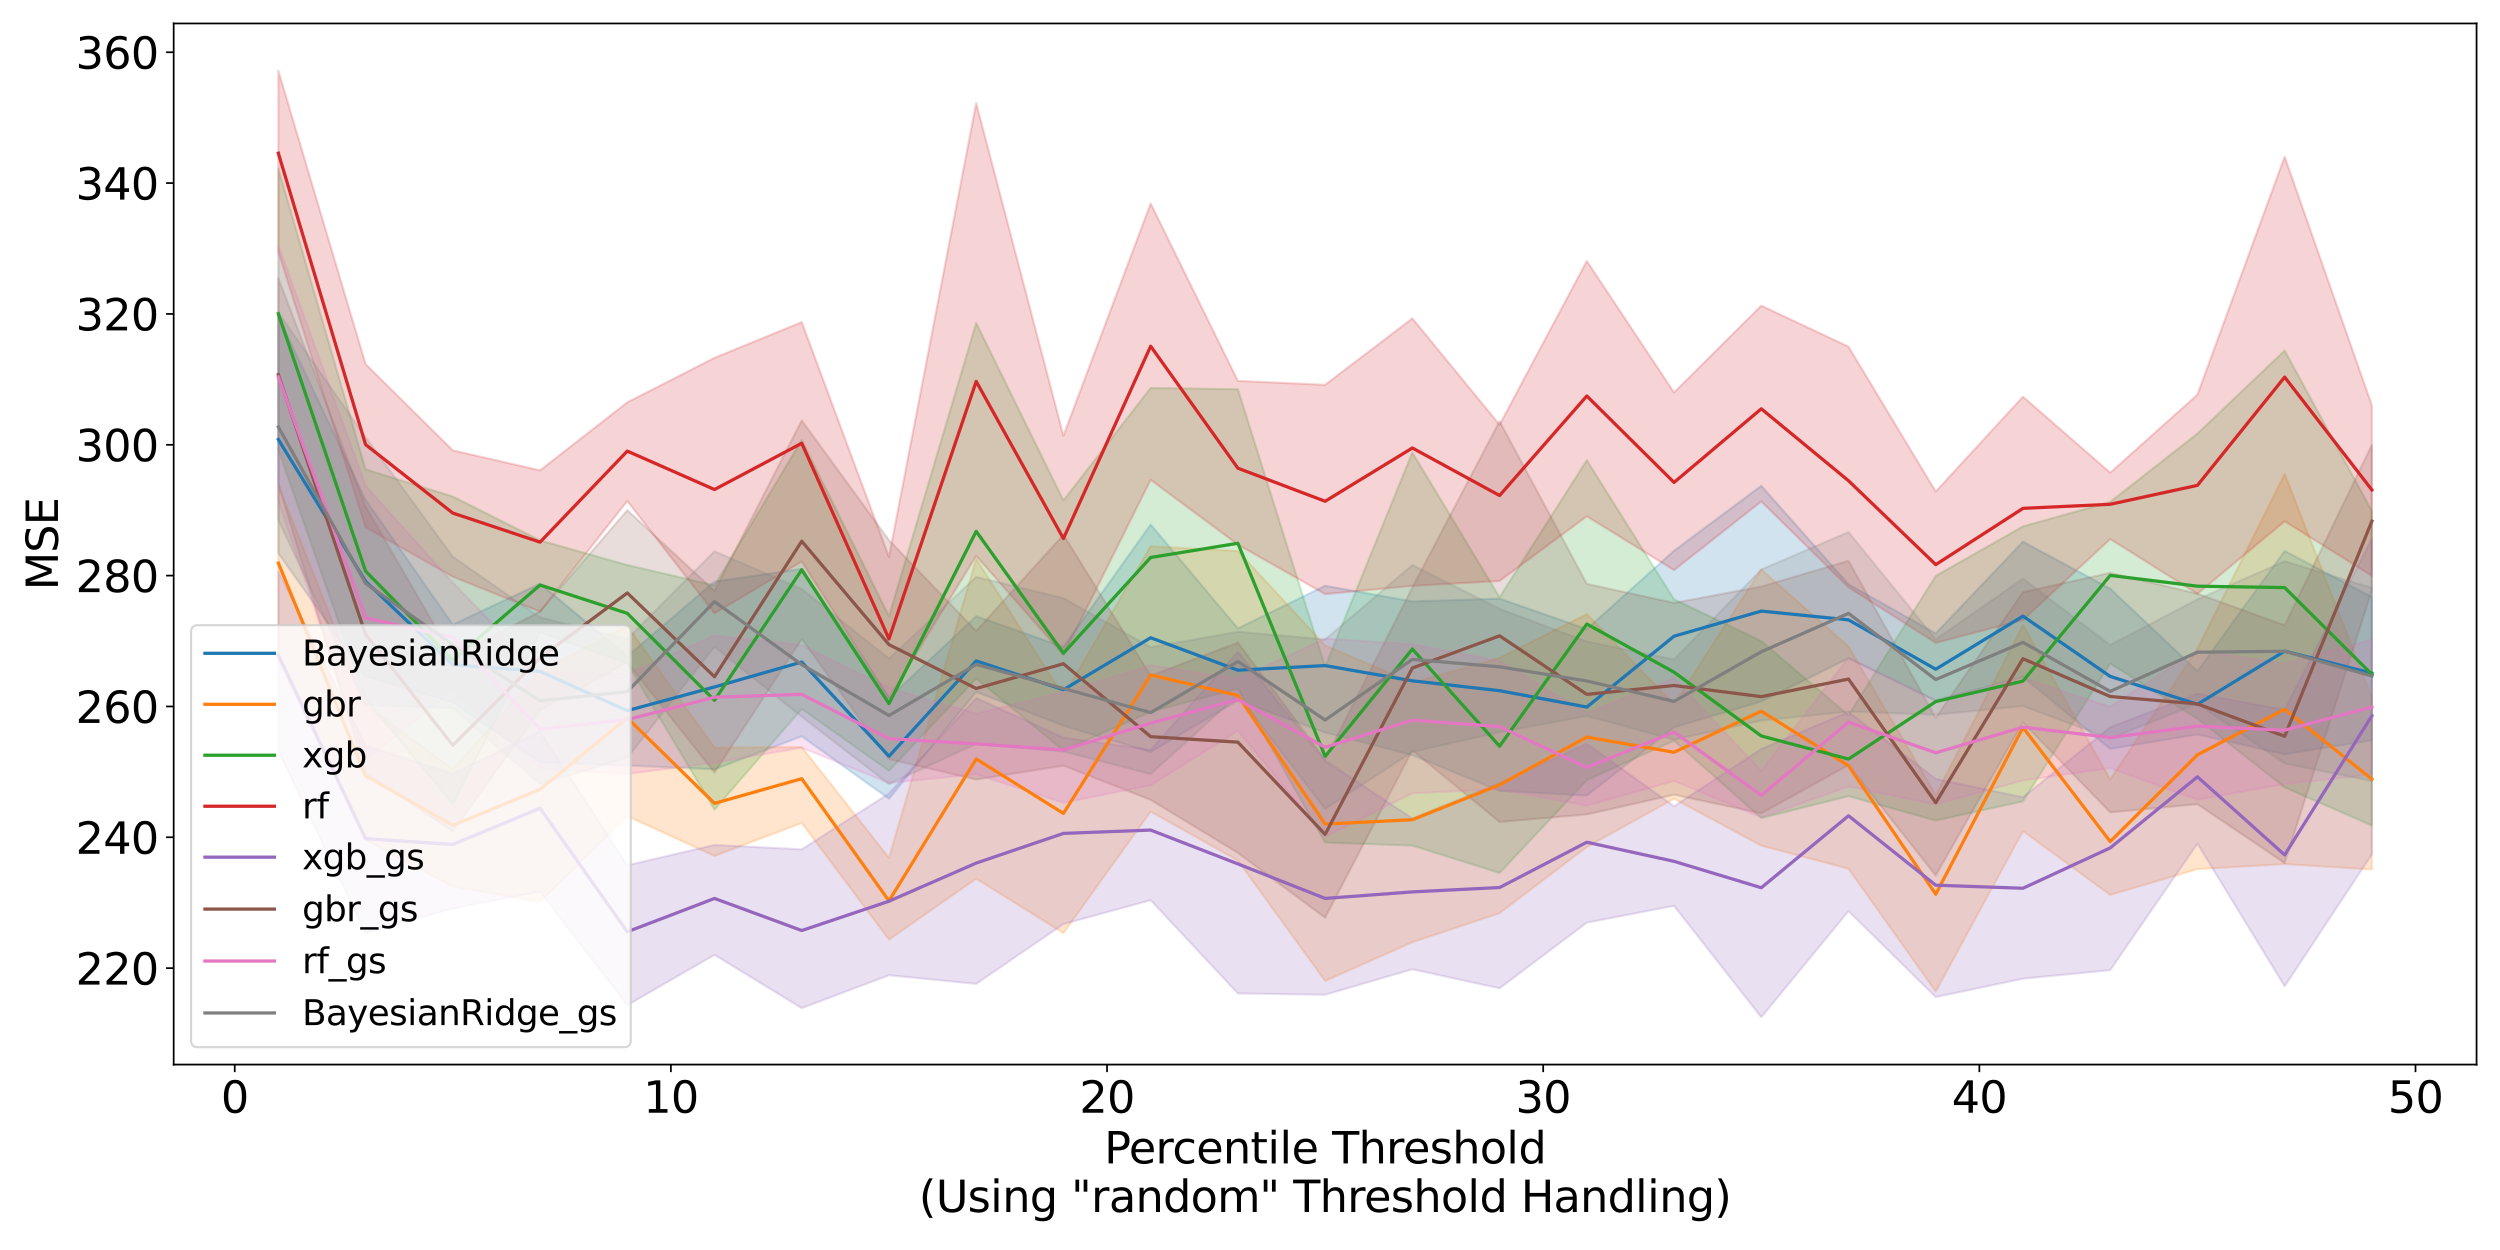 <?xml version="1.0" encoding="utf-8" standalone="no"?>
<!DOCTYPE svg PUBLIC "-//W3C//DTD SVG 1.1//EN"
  "http://www.w3.org/Graphics/SVG/1.1/DTD/svg11.dtd">
<svg xmlns:xlink="http://www.w3.org/1999/xlink" width="1152pt" height="576pt" viewBox="0 0 1152 576" xmlns="http://www.w3.org/2000/svg" version="1.1">
 <defs>
  <style type="text/css">*{stroke-linejoin: round; stroke-linecap: butt}</style>
 </defs>
 <g id="figure_1">
  <g id="patch_1">
   <path d="M 0 576 
L 1152 576 
L 1152 0 
L 0 0 
z
" style="fill: #ffffff"/>
  </g>
  <g id="axes_1">
   <g id="patch_2">
    <path d="M 80.03 490.552 
L 1141.2 490.552 
L 1141.2 10.8 
L 80.03 10.8 
z
" style="fill: #ffffff"/>
   </g>
   <g id="PolyCollection_1">
    <defs>
     <path id="m47643ffe66" d="M 128.265 -430.078 
L 128.265 -321.084 
L 168.461 -264.26 
L 208.657 -252.416 
L 248.852 -224.715 
L 289.048 -223.246 
L 329.244 -221.494 
L 369.44 -236.686 
L 409.636 -207.958 
L 449.832 -257.184 
L 490.027 -241.592 
L 530.223 -229.467 
L 570.419 -253.211 
L 610.615 -238.489 
L 650.811 -227.993 
L 691.007 -211.606 
L 731.202 -209.398 
L 771.398 -240.837 
L 811.594 -252.746 
L 851.79 -272.644 
L 891.986 -253.101 
L 932.182 -264.142 
L 972.378 -230.913 
L 1012.573 -237.561 
L 1052.769 -228.463 
L 1092.965 -234.864 
L 1092.965 -300.837 
L 1092.965 -300.837 
L 1052.769 -322.146 
L 1012.573 -266.75 
L 972.378 -304.728 
L 932.182 -326.385 
L 891.986 -284.15 
L 851.79 -306.779 
L 811.594 -352.131 
L 771.398 -322.223 
L 731.202 -286.134 
L 691.007 -300.137 
L 650.811 -298.863 
L 610.615 -306.081 
L 570.419 -286.456 
L 530.223 -334.297 
L 490.027 -277.913 
L 449.832 -292.042 
L 409.636 -254.324 
L 369.44 -313.854 
L 329.244 -308.005 
L 289.048 -273.606 
L 248.852 -307.057 
L 208.657 -288.193 
L 168.461 -345.691 
L 128.265 -430.078 
z
" style="stroke: #1f77b4; stroke-opacity: 0.2"/>
    </defs>
    <g clip-path="url(#pc56820bce2)">
     <use xlink:href="#m47643ffe66" x="0" y="576" style="fill: #1f77b4; fill-opacity: 0.2; stroke: #1f77b4; stroke-opacity: 0.2"/>
    </g>
   </g>
   <g id="PolyCollection_2">
    <defs>
     <path id="mab5fa7d97c" d="M 128.265 -352.374 
L 128.265 -272.108 
L 168.461 -188.873 
L 208.657 -167.442 
L 248.852 -160.397 
L 289.048 -199.933 
L 329.244 -181.585 
L 369.44 -196.777 
L 409.636 -143.027 
L 449.832 -171.117 
L 490.027 -146.046 
L 530.223 -202.033 
L 570.419 -179.471 
L 610.615 -123.996 
L 650.811 -141.832 
L 691.007 -155.204 
L 731.202 -185.709 
L 771.398 -207.942 
L 811.594 -186.332 
L 851.79 -175.682 
L 891.986 -119.104 
L 932.182 -193.042 
L 972.378 -163.617 
L 1012.573 -175.525 
L 1052.769 -177.82 
L 1092.965 -175.365 
L 1092.965 -254.584 
L 1092.965 -254.584 
L 1052.769 -357.604 
L 1012.573 -277.028 
L 972.378 -216.859 
L 932.182 -287.975 
L 891.986 -209.674 
L 851.79 -278.079 
L 811.594 -313.591 
L 771.398 -251.515 
L 731.202 -293.008 
L 691.007 -272.878 
L 650.811 -261.416 
L 610.615 -278.583 
L 570.419 -322.058 
L 530.223 -324.29 
L 490.027 -255.242 
L 449.832 -318.492 
L 409.636 -180.706 
L 369.44 -231.781 
L 329.244 -231.447 
L 289.048 -287.568 
L 248.852 -266.728 
L 208.657 -221.636 
L 168.461 -251.232 
L 128.265 -352.374 
z
" style="stroke: #ff7f0e; stroke-opacity: 0.2"/>
    </defs>
    <g clip-path="url(#pc56820bce2)">
     <use xlink:href="#mab5fa7d97c" x="0" y="576" style="fill: #ff7f0e; fill-opacity: 0.2; stroke: #ff7f0e; stroke-opacity: 0.2"/>
    </g>
   </g>
   <g id="PolyCollection_3">
    <defs>
     <path id="m70733af6ec" d="M 128.265 -498.332 
L 128.265 -368.784 
L 168.461 -253.774 
L 208.657 -205.419 
L 248.852 -284.628 
L 289.048 -270.221 
L 329.244 -202.893 
L 369.44 -249.349 
L 409.636 -220.834 
L 449.832 -263.363 
L 490.027 -230.152 
L 530.223 -247.955 
L 570.419 -258.752 
L 610.615 -187.75 
L 650.811 -186.352 
L 691.007 -173.721 
L 731.202 -216.47 
L 771.398 -234.699 
L 811.594 -199.036 
L 851.79 -209.118 
L 891.986 -197.888 
L 932.182 -206.749 
L 972.378 -270.272 
L 1012.573 -244.839 
L 1052.769 -213.176 
L 1092.965 -195.577 
L 1092.965 -340.51 
L 1092.965 -340.51 
L 1052.769 -414.477 
L 1012.573 -376.199 
L 972.378 -344.724 
L 932.182 -333.428 
L 891.986 -310.65 
L 851.79 -246.395 
L 811.594 -280.595 
L 771.398 -299.837 
L 731.202 -363.931 
L 691.007 -300.777 
L 650.811 -367.5 
L 610.615 -268.832 
L 570.419 -396.653 
L 530.223 -397.225 
L 490.027 -345.423 
L 449.832 -427.191 
L 409.636 -292.047 
L 369.44 -373.205 
L 329.244 -306.275 
L 289.048 -315.641 
L 248.852 -326.984 
L 208.657 -347.191 
L 168.461 -359.736 
L 128.265 -498.332 
z
" style="stroke: #2ca02c; stroke-opacity: 0.2"/>
    </defs>
    <g clip-path="url(#pc56820bce2)">
     <use xlink:href="#m70733af6ec" x="0" y="576" style="fill: #2ca02c; fill-opacity: 0.2; stroke: #2ca02c; stroke-opacity: 0.2"/>
    </g>
   </g>
   <g id="PolyCollection_4">
    <defs>
     <path id="m57f9129c1a" d="M 128.265 -543.393 
L 128.265 -459.914 
L 168.461 -333.012 
L 208.657 -310.265 
L 248.852 -294.124 
L 289.048 -345.139 
L 329.244 -293.381 
L 369.44 -317.242 
L 409.636 -254.429 
L 449.832 -319.846 
L 490.027 -274.229 
L 530.223 -354.88 
L 570.419 -325.035 
L 610.615 -302.23 
L 650.811 -306.051 
L 691.007 -308.304 
L 731.202 -338.089 
L 771.398 -313.289 
L 811.594 -344.924 
L 851.79 -305.334 
L 891.986 -279.761 
L 932.182 -290.299 
L 972.378 -327.59 
L 1012.573 -302.362 
L 1052.769 -335.801 
L 1092.965 -310.656 
L 1092.965 -389.246 
L 1092.965 -389.246 
L 1052.769 -503.752 
L 1012.573 -394.145 
L 972.378 -358.187 
L 932.182 -393.198 
L 891.986 -349.471 
L 851.79 -416.243 
L 811.594 -435.158 
L 771.398 -395.155 
L 731.202 -455.71 
L 691.007 -380.266 
L 650.811 -429.294 
L 610.615 -398.678 
L 570.419 -400.473 
L 530.223 -482.223 
L 490.027 -375.222 
L 449.832 -528.486 
L 409.636 -319.355 
L 369.44 -427.566 
L 329.244 -411.115 
L 289.048 -390.597 
L 248.852 -359.25 
L 208.657 -368.463 
L 168.461 -408.239 
L 128.265 -543.393 
z
" style="stroke: #d62728; stroke-opacity: 0.2"/>
    </defs>
    <g clip-path="url(#pc56820bce2)">
     <use xlink:href="#m57f9129c1a" x="0" y="576" style="fill: #d62728; fill-opacity: 0.2; stroke: #d62728; stroke-opacity: 0.2"/>
    </g>
   </g>
   <g id="PolyCollection_5">
    <defs>
     <path id="m626e732003" d="M 128.265 -312.705 
L 128.265 -230.014 
L 168.461 -145.978 
L 208.657 -157.412 
L 248.852 -165.131 
L 289.048 -112.799 
L 329.244 -135.996 
L 369.44 -111.455 
L 409.636 -126.606 
L 449.832 -122.627 
L 490.027 -150.193 
L 530.223 -161.207 
L 570.419 -118.224 
L 610.615 -117.623 
L 650.811 -129.341 
L 691.007 -120.587 
L 731.202 -150.864 
L 771.398 -158.597 
L 811.594 -107.255 
L 851.79 -156.137 
L 891.986 -116.543 
L 932.182 -125.035 
L 972.378 -128.951 
L 1012.573 -187.241 
L 1052.769 -121.524 
L 1092.965 -182.302 
L 1092.965 -327.786 
L 1092.965 -327.786 
L 1052.769 -248.964 
L 1012.573 -256.338 
L 972.378 -240.843 
L 932.182 -208.638 
L 891.986 -217.066 
L 851.79 -247.944 
L 811.594 -230.864 
L 771.398 -204.491 
L 731.202 -233.305 
L 691.007 -215.18 
L 650.811 -198.856 
L 610.615 -225.513 
L 570.419 -275.661 
L 530.223 -230.47 
L 490.027 -236.105 
L 449.832 -254.356 
L 409.636 -210.37 
L 369.44 -184.611 
L 329.244 -186.646 
L 289.048 -177.29 
L 248.852 -238.978 
L 208.657 -219.442 
L 168.461 -232.457 
L 128.265 -312.705 
z
" style="stroke: #9467bd; stroke-opacity: 0.2"/>
    </defs>
    <g clip-path="url(#pc56820bce2)">
     <use xlink:href="#m626e732003" x="0" y="576" style="fill: #9467bd; fill-opacity: 0.2; stroke: #9467bd; stroke-opacity: 0.2"/>
    </g>
   </g>
   <g id="PolyCollection_6">
    <defs>
     <path id="m801e9ee25a" d="M 128.265 -447.824 
L 128.265 -352.894 
L 168.461 -219.81 
L 208.657 -192.916 
L 248.852 -248.719 
L 289.048 -270.754 
L 329.244 -219.979 
L 369.44 -281.538 
L 409.636 -226.202 
L 449.832 -216.799 
L 490.027 -223.177 
L 530.223 -207.441 
L 570.419 -182.983 
L 610.615 -153.12 
L 650.811 -230.238 
L 691.007 -197.251 
L 731.202 -200.712 
L 771.398 -209.783 
L 811.594 -201.222 
L 851.79 -223.45 
L 891.986 -172.569 
L 932.182 -243.113 
L 972.378 -201.673 
L 1012.573 -205.457 
L 1052.769 -178.303 
L 1092.965 -303.939 
L 1092.965 -371.016 
L 1092.965 -371.016 
L 1052.769 -287.919 
L 1012.573 -302.408 
L 972.378 -312.019 
L 932.182 -303.164 
L 891.986 -245.152 
L 851.79 -317.603 
L 811.594 -305.706 
L 771.398 -298.188 
L 731.202 -306.946 
L 691.007 -381.898 
L 650.811 -305.266 
L 610.615 -226.041 
L 570.419 -279.92 
L 530.223 -264.638 
L 490.027 -329.592 
L 449.832 -285.231 
L 409.636 -327.106 
L 369.44 -382.272 
L 329.244 -303.679 
L 289.048 -340.893 
L 248.852 -294.278 
L 208.657 -273.252 
L 168.461 -342.599 
L 128.265 -447.824 
z
" style="stroke: #8c564b; stroke-opacity: 0.2"/>
    </defs>
    <g clip-path="url(#pc56820bce2)">
     <use xlink:href="#m801e9ee25a" x="0" y="576" style="fill: #8c564b; fill-opacity: 0.2; stroke: #8c564b; stroke-opacity: 0.2"/>
    </g>
   </g>
   <g id="PolyCollection_7">
    <defs>
     <path id="m5e7fb1c64b" d="M 128.265 -462.896 
L 128.265 -345.244 
L 168.461 -225.646 
L 208.657 -257.679 
L 248.852 -221.781 
L 289.048 -219.366 
L 329.244 -224.56 
L 369.44 -231.459 
L 409.636 -215.204 
L 449.832 -219.201 
L 490.027 -206.082 
L 530.223 -214.128 
L 570.419 -239.227 
L 610.615 -190.434 
L 650.811 -210.459 
L 691.007 -212.327 
L 731.202 -204.74 
L 771.398 -216.149 
L 811.594 -199.376 
L 851.79 -213.582 
L 891.986 -205.292 
L 932.182 -216.352 
L 972.378 -222.081 
L 1012.573 -207.46 
L 1052.769 -214.718 
L 1092.965 -219.126 
L 1092.965 -281.234 
L 1092.965 -281.234 
L 1052.769 -270.211 
L 1012.573 -276.322 
L 972.378 -250.274 
L 932.182 -263.714 
L 891.986 -253.348 
L 851.79 -272.939 
L 811.594 -220.776 
L 771.398 -263.528 
L 731.202 -247.461 
L 691.007 -271.41 
L 650.811 -279.132 
L 610.615 -281.741 
L 570.419 -263.162 
L 530.223 -269.445 
L 490.027 -257.065 
L 449.832 -247.142 
L 409.636 -259.155 
L 369.44 -278.763 
L 329.244 -283.158 
L 289.048 -265.45 
L 248.852 -266.368 
L 208.657 -307.437 
L 168.461 -352.151 
L 128.265 -462.896 
z
" style="stroke: #e377c2; stroke-opacity: 0.2"/>
    </defs>
    <g clip-path="url(#pc56820bce2)">
     <use xlink:href="#m5e7fb1c64b" x="0" y="576" style="fill: #e377c2; fill-opacity: 0.2; stroke: #e377c2; stroke-opacity: 0.2"/>
    </g>
   </g>
   <g id="PolyCollection_8">
    <defs>
     <path id="md648570248" d="M 128.265 -431.917 
L 128.265 -336.371 
L 168.461 -251.078 
L 208.657 -249.75 
L 248.852 -214.731 
L 289.048 -226.804 
L 329.244 -277.98 
L 369.44 -245.738 
L 409.636 -214.673 
L 449.832 -233.281 
L 490.027 -229.729 
L 530.223 -219.315 
L 570.419 -255.706 
L 610.615 -203.261 
L 650.811 -229.485 
L 691.007 -238.618 
L 731.202 -246.046 
L 771.398 -235.164 
L 811.594 -243.981 
L 851.79 -248.113 
L 891.986 -246.63 
L 932.182 -250.634 
L 972.378 -235.683 
L 1012.573 -251.771 
L 1052.769 -224.203 
L 1092.965 -216.1 
L 1092.965 -305.06 
L 1092.965 -305.06 
L 1052.769 -317.393 
L 1012.573 -299.791 
L 972.378 -278.794 
L 932.182 -309.387 
L 891.986 -281.363 
L 851.79 -330.83 
L 811.594 -313.567 
L 771.398 -272.125 
L 731.202 -280.381 
L 691.007 -295.45 
L 650.811 -315.623 
L 610.615 -281.317 
L 570.419 -284.868 
L 530.223 -277.747 
L 490.027 -300.374 
L 449.832 -310.169 
L 409.636 -272.509 
L 369.44 -304.582 
L 329.244 -321.987 
L 289.048 -281.577 
L 248.852 -291.484 
L 208.657 -319.446 
L 168.461 -374.552 
L 128.265 -431.917 
z
" style="stroke: #7f7f7f; stroke-opacity: 0.2"/>
    </defs>
    <g clip-path="url(#pc56820bce2)">
     <use xlink:href="#md648570248" x="0" y="576" style="fill: #7f7f7f; fill-opacity: 0.2; stroke: #7f7f7f; stroke-opacity: 0.2"/>
    </g>
   </g>
   <g id="matplotlib.axis_1">
    <g id="xtick_1">
     <g id="line2d_1">
      <defs>
       <path id="mb1e99de131" d="M 0 0 
L 0 3.5 
" style="stroke: #000000; stroke-width: 0.8"/>
      </defs>
      <g>
       <use xlink:href="#mb1e99de131" x="108.167" y="490.552" style="stroke: #000000; stroke-width: 0.8"/>
      </g>
     </g>
     <g id="text_1">
      <!-- 0 -->
      <g transform="translate(101.805 512.749) scale(0.2 -0.2)">
       <defs>
        <path id="DejaVuSans-30" d="M 2034 4250 
Q 1547 4250 1301 3770 
Q 1056 3291 1056 2328 
Q 1056 1369 1301 889 
Q 1547 409 2034 409 
Q 2525 409 2770 889 
Q 3016 1369 3016 2328 
Q 3016 3291 2770 3770 
Q 2525 4250 2034 4250 
z
M 2034 4750 
Q 2819 4750 3233 4129 
Q 3647 3509 3647 2328 
Q 3647 1150 3233 529 
Q 2819 -91 2034 -91 
Q 1250 -91 836 529 
Q 422 1150 422 2328 
Q 422 3509 836 4129 
Q 1250 4750 2034 4750 
z
" transform="scale(0.016)"/>
       </defs>
       <use xlink:href="#DejaVuSans-30"/>
      </g>
     </g>
    </g>
    <g id="xtick_2">
     <g id="line2d_2">
      <g>
       <use xlink:href="#mb1e99de131" x="309.146" y="490.552" style="stroke: #000000; stroke-width: 0.8"/>
      </g>
     </g>
     <g id="text_2">
      <!-- 10 -->
      <g transform="translate(296.421 512.749) scale(0.2 -0.2)">
       <defs>
        <path id="DejaVuSans-31" d="M 794 531 
L 1825 531 
L 1825 4091 
L 703 3866 
L 703 4441 
L 1819 4666 
L 2450 4666 
L 2450 531 
L 3481 531 
L 3481 0 
L 794 0 
L 794 531 
z
" transform="scale(0.016)"/>
       </defs>
       <use xlink:href="#DejaVuSans-31"/>
       <use xlink:href="#DejaVuSans-30" x="63.623"/>
      </g>
     </g>
    </g>
    <g id="xtick_3">
     <g id="line2d_3">
      <g>
       <use xlink:href="#mb1e99de131" x="510.125" y="490.552" style="stroke: #000000; stroke-width: 0.8"/>
      </g>
     </g>
     <g id="text_3">
      <!-- 20 -->
      <g transform="translate(497.4 512.749) scale(0.2 -0.2)">
       <defs>
        <path id="DejaVuSans-32" d="M 1228 531 
L 3431 531 
L 3431 0 
L 469 0 
L 469 531 
Q 828 903 1448 1529 
Q 2069 2156 2228 2338 
Q 2531 2678 2651 2914 
Q 2772 3150 2772 3378 
Q 2772 3750 2511 3984 
Q 2250 4219 1831 4219 
Q 1534 4219 1204 4116 
Q 875 4013 500 3803 
L 500 4441 
Q 881 4594 1212 4672 
Q 1544 4750 1819 4750 
Q 2544 4750 2975 4387 
Q 3406 4025 3406 3419 
Q 3406 3131 3298 2873 
Q 3191 2616 2906 2266 
Q 2828 2175 2409 1742 
Q 1991 1309 1228 531 
z
" transform="scale(0.016)"/>
       </defs>
       <use xlink:href="#DejaVuSans-32"/>
       <use xlink:href="#DejaVuSans-30" x="63.623"/>
      </g>
     </g>
    </g>
    <g id="xtick_4">
     <g id="line2d_4">
      <g>
       <use xlink:href="#mb1e99de131" x="711.105" y="490.552" style="stroke: #000000; stroke-width: 0.8"/>
      </g>
     </g>
     <g id="text_4">
      <!-- 30 -->
      <g transform="translate(698.38 512.749) scale(0.2 -0.2)">
       <defs>
        <path id="DejaVuSans-33" d="M 2597 2516 
Q 3050 2419 3304 2112 
Q 3559 1806 3559 1356 
Q 3559 666 3084 287 
Q 2609 -91 1734 -91 
Q 1441 -91 1130 -33 
Q 819 25 488 141 
L 488 750 
Q 750 597 1062 519 
Q 1375 441 1716 441 
Q 2309 441 2620 675 
Q 2931 909 2931 1356 
Q 2931 1769 2642 2001 
Q 2353 2234 1838 2234 
L 1294 2234 
L 1294 2753 
L 1863 2753 
Q 2328 2753 2575 2939 
Q 2822 3125 2822 3475 
Q 2822 3834 2567 4026 
Q 2313 4219 1838 4219 
Q 1578 4219 1281 4162 
Q 984 4106 628 3988 
L 628 4550 
Q 988 4650 1302 4700 
Q 1616 4750 1894 4750 
Q 2613 4750 3031 4423 
Q 3450 4097 3450 3541 
Q 3450 3153 3228 2886 
Q 3006 2619 2597 2516 
z
" transform="scale(0.016)"/>
       </defs>
       <use xlink:href="#DejaVuSans-33"/>
       <use xlink:href="#DejaVuSans-30" x="63.623"/>
      </g>
     </g>
    </g>
    <g id="xtick_5">
     <g id="line2d_5">
      <g>
       <use xlink:href="#mb1e99de131" x="912.084" y="490.552" style="stroke: #000000; stroke-width: 0.8"/>
      </g>
     </g>
     <g id="text_5">
      <!-- 40 -->
      <g transform="translate(899.359 512.749) scale(0.2 -0.2)">
       <defs>
        <path id="DejaVuSans-34" d="M 2419 4116 
L 825 1625 
L 2419 1625 
L 2419 4116 
z
M 2253 4666 
L 3047 4666 
L 3047 1625 
L 3713 1625 
L 3713 1100 
L 3047 1100 
L 3047 0 
L 2419 0 
L 2419 1100 
L 313 1100 
L 313 1709 
L 2253 4666 
z
" transform="scale(0.016)"/>
       </defs>
       <use xlink:href="#DejaVuSans-34"/>
       <use xlink:href="#DejaVuSans-30" x="63.623"/>
      </g>
     </g>
    </g>
    <g id="xtick_6">
     <g id="line2d_6">
      <g>
       <use xlink:href="#mb1e99de131" x="1113.063" y="490.552" style="stroke: #000000; stroke-width: 0.8"/>
      </g>
     </g>
     <g id="text_6">
      <!-- 50 -->
      <g transform="translate(1100.338 512.749) scale(0.2 -0.2)">
       <defs>
        <path id="DejaVuSans-35" d="M 691 4666 
L 3169 4666 
L 3169 4134 
L 1269 4134 
L 1269 2991 
Q 1406 3038 1543 3061 
Q 1681 3084 1819 3084 
Q 2600 3084 3056 2656 
Q 3513 2228 3513 1497 
Q 3513 744 3044 326 
Q 2575 -91 1722 -91 
Q 1428 -91 1123 -41 
Q 819 9 494 109 
L 494 744 
Q 775 591 1075 516 
Q 1375 441 1709 441 
Q 2250 441 2565 725 
Q 2881 1009 2881 1497 
Q 2881 1984 2565 2268 
Q 2250 2553 1709 2553 
Q 1456 2553 1204 2497 
Q 953 2441 691 2322 
L 691 4666 
z
" transform="scale(0.016)"/>
       </defs>
       <use xlink:href="#DejaVuSans-35"/>
       <use xlink:href="#DejaVuSans-30" x="63.623"/>
      </g>
     </g>
    </g>
    <g id="text_7">
     <!-- Percentile Threshold -->
     <g transform="translate(508.835 536.105) scale(0.2 -0.2)">
      <defs>
       <path id="DejaVuSans-50" d="M 1259 4147 
L 1259 2394 
L 2053 2394 
Q 2494 2394 2734 2622 
Q 2975 2850 2975 3272 
Q 2975 3691 2734 3919 
Q 2494 4147 2053 4147 
L 1259 4147 
z
M 628 4666 
L 2053 4666 
Q 2838 4666 3239 4311 
Q 3641 3956 3641 3272 
Q 3641 2581 3239 2228 
Q 2838 1875 2053 1875 
L 1259 1875 
L 1259 0 
L 628 0 
L 628 4666 
z
" transform="scale(0.016)"/>
       <path id="DejaVuSans-65" d="M 3597 1894 
L 3597 1613 
L 953 1613 
Q 991 1019 1311 708 
Q 1631 397 2203 397 
Q 2534 397 2845 478 
Q 3156 559 3463 722 
L 3463 178 
Q 3153 47 2828 -22 
Q 2503 -91 2169 -91 
Q 1331 -91 842 396 
Q 353 884 353 1716 
Q 353 2575 817 3079 
Q 1281 3584 2069 3584 
Q 2775 3584 3186 3129 
Q 3597 2675 3597 1894 
z
M 3022 2063 
Q 3016 2534 2758 2815 
Q 2500 3097 2075 3097 
Q 1594 3097 1305 2825 
Q 1016 2553 972 2059 
L 3022 2063 
z
" transform="scale(0.016)"/>
       <path id="DejaVuSans-72" d="M 2631 2963 
Q 2534 3019 2420 3045 
Q 2306 3072 2169 3072 
Q 1681 3072 1420 2755 
Q 1159 2438 1159 1844 
L 1159 0 
L 581 0 
L 581 3500 
L 1159 3500 
L 1159 2956 
Q 1341 3275 1631 3429 
Q 1922 3584 2338 3584 
Q 2397 3584 2469 3576 
Q 2541 3569 2628 3553 
L 2631 2963 
z
" transform="scale(0.016)"/>
       <path id="DejaVuSans-63" d="M 3122 3366 
L 3122 2828 
Q 2878 2963 2633 3030 
Q 2388 3097 2138 3097 
Q 1578 3097 1268 2742 
Q 959 2388 959 1747 
Q 959 1106 1268 751 
Q 1578 397 2138 397 
Q 2388 397 2633 464 
Q 2878 531 3122 666 
L 3122 134 
Q 2881 22 2623 -34 
Q 2366 -91 2075 -91 
Q 1284 -91 818 406 
Q 353 903 353 1747 
Q 353 2603 823 3093 
Q 1294 3584 2113 3584 
Q 2378 3584 2631 3529 
Q 2884 3475 3122 3366 
z
" transform="scale(0.016)"/>
       <path id="DejaVuSans-6e" d="M 3513 2113 
L 3513 0 
L 2938 0 
L 2938 2094 
Q 2938 2591 2744 2837 
Q 2550 3084 2163 3084 
Q 1697 3084 1428 2787 
Q 1159 2491 1159 1978 
L 1159 0 
L 581 0 
L 581 3500 
L 1159 3500 
L 1159 2956 
Q 1366 3272 1645 3428 
Q 1925 3584 2291 3584 
Q 2894 3584 3203 3211 
Q 3513 2838 3513 2113 
z
" transform="scale(0.016)"/>
       <path id="DejaVuSans-74" d="M 1172 4494 
L 1172 3500 
L 2356 3500 
L 2356 3053 
L 1172 3053 
L 1172 1153 
Q 1172 725 1289 603 
Q 1406 481 1766 481 
L 2356 481 
L 2356 0 
L 1766 0 
Q 1100 0 847 248 
Q 594 497 594 1153 
L 594 3053 
L 172 3053 
L 172 3500 
L 594 3500 
L 594 4494 
L 1172 4494 
z
" transform="scale(0.016)"/>
       <path id="DejaVuSans-69" d="M 603 3500 
L 1178 3500 
L 1178 0 
L 603 0 
L 603 3500 
z
M 603 4863 
L 1178 4863 
L 1178 4134 
L 603 4134 
L 603 4863 
z
" transform="scale(0.016)"/>
       <path id="DejaVuSans-6c" d="M 603 4863 
L 1178 4863 
L 1178 0 
L 603 0 
L 603 4863 
z
" transform="scale(0.016)"/>
       <path id="DejaVuSans-20" transform="scale(0.016)"/>
       <path id="DejaVuSans-54" d="M -19 4666 
L 3928 4666 
L 3928 4134 
L 2272 4134 
L 2272 0 
L 1638 0 
L 1638 4134 
L -19 4134 
L -19 4666 
z
" transform="scale(0.016)"/>
       <path id="DejaVuSans-68" d="M 3513 2113 
L 3513 0 
L 2938 0 
L 2938 2094 
Q 2938 2591 2744 2837 
Q 2550 3084 2163 3084 
Q 1697 3084 1428 2787 
Q 1159 2491 1159 1978 
L 1159 0 
L 581 0 
L 581 4863 
L 1159 4863 
L 1159 2956 
Q 1366 3272 1645 3428 
Q 1925 3584 2291 3584 
Q 2894 3584 3203 3211 
Q 3513 2838 3513 2113 
z
" transform="scale(0.016)"/>
       <path id="DejaVuSans-73" d="M 2834 3397 
L 2834 2853 
Q 2591 2978 2328 3040 
Q 2066 3103 1784 3103 
Q 1356 3103 1142 2972 
Q 928 2841 928 2578 
Q 928 2378 1081 2264 
Q 1234 2150 1697 2047 
L 1894 2003 
Q 2506 1872 2764 1633 
Q 3022 1394 3022 966 
Q 3022 478 2636 193 
Q 2250 -91 1575 -91 
Q 1294 -91 989 -36 
Q 684 19 347 128 
L 347 722 
Q 666 556 975 473 
Q 1284 391 1588 391 
Q 1994 391 2212 530 
Q 2431 669 2431 922 
Q 2431 1156 2273 1281 
Q 2116 1406 1581 1522 
L 1381 1569 
Q 847 1681 609 1914 
Q 372 2147 372 2553 
Q 372 3047 722 3315 
Q 1072 3584 1716 3584 
Q 2034 3584 2315 3537 
Q 2597 3491 2834 3397 
z
" transform="scale(0.016)"/>
       <path id="DejaVuSans-6f" d="M 1959 3097 
Q 1497 3097 1228 2736 
Q 959 2375 959 1747 
Q 959 1119 1226 758 
Q 1494 397 1959 397 
Q 2419 397 2687 759 
Q 2956 1122 2956 1747 
Q 2956 2369 2687 2733 
Q 2419 3097 1959 3097 
z
M 1959 3584 
Q 2709 3584 3137 3096 
Q 3566 2609 3566 1747 
Q 3566 888 3137 398 
Q 2709 -91 1959 -91 
Q 1206 -91 779 398 
Q 353 888 353 1747 
Q 353 2609 779 3096 
Q 1206 3584 1959 3584 
z
" transform="scale(0.016)"/>
       <path id="DejaVuSans-64" d="M 2906 2969 
L 2906 4863 
L 3481 4863 
L 3481 0 
L 2906 0 
L 2906 525 
Q 2725 213 2448 61 
Q 2172 -91 1784 -91 
Q 1150 -91 751 415 
Q 353 922 353 1747 
Q 353 2572 751 3078 
Q 1150 3584 1784 3584 
Q 2172 3584 2448 3432 
Q 2725 3281 2906 2969 
z
M 947 1747 
Q 947 1113 1208 752 
Q 1469 391 1925 391 
Q 2381 391 2643 752 
Q 2906 1113 2906 1747 
Q 2906 2381 2643 2742 
Q 2381 3103 1925 3103 
Q 1469 3103 1208 2742 
Q 947 2381 947 1747 
z
" transform="scale(0.016)"/>
      </defs>
      <use xlink:href="#DejaVuSans-50"/>
      <use xlink:href="#DejaVuSans-65" x="56.678"/>
      <use xlink:href="#DejaVuSans-72" x="118.201"/>
      <use xlink:href="#DejaVuSans-63" x="157.064"/>
      <use xlink:href="#DejaVuSans-65" x="212.045"/>
      <use xlink:href="#DejaVuSans-6e" x="273.568"/>
      <use xlink:href="#DejaVuSans-74" x="336.947"/>
      <use xlink:href="#DejaVuSans-69" x="376.156"/>
      <use xlink:href="#DejaVuSans-6c" x="403.939"/>
      <use xlink:href="#DejaVuSans-65" x="431.723"/>
      <use xlink:href="#DejaVuSans-20" x="493.246"/>
      <use xlink:href="#DejaVuSans-54" x="525.033"/>
      <use xlink:href="#DejaVuSans-68" x="586.117"/>
      <use xlink:href="#DejaVuSans-72" x="649.496"/>
      <use xlink:href="#DejaVuSans-65" x="688.359"/>
      <use xlink:href="#DejaVuSans-73" x="749.883"/>
      <use xlink:href="#DejaVuSans-68" x="801.982"/>
      <use xlink:href="#DejaVuSans-6f" x="865.361"/>
      <use xlink:href="#DejaVuSans-6c" x="926.543"/>
      <use xlink:href="#DejaVuSans-64" x="954.326"/>
     </g>
     <!-- (Using "random" Threshold Handling) -->
     <g transform="translate(423.448 558.501) scale(0.2 -0.2)">
      <defs>
       <path id="DejaVuSans-28" d="M 1984 4856 
Q 1566 4138 1362 3434 
Q 1159 2731 1159 2009 
Q 1159 1288 1364 580 
Q 1569 -128 1984 -844 
L 1484 -844 
Q 1016 -109 783 600 
Q 550 1309 550 2009 
Q 550 2706 781 3412 
Q 1013 4119 1484 4856 
L 1984 4856 
z
" transform="scale(0.016)"/>
       <path id="DejaVuSans-55" d="M 556 4666 
L 1191 4666 
L 1191 1831 
Q 1191 1081 1462 751 
Q 1734 422 2344 422 
Q 2950 422 3222 751 
Q 3494 1081 3494 1831 
L 3494 4666 
L 4128 4666 
L 4128 1753 
Q 4128 841 3676 375 
Q 3225 -91 2344 -91 
Q 1459 -91 1007 375 
Q 556 841 556 1753 
L 556 4666 
z
" transform="scale(0.016)"/>
       <path id="DejaVuSans-67" d="M 2906 1791 
Q 2906 2416 2648 2759 
Q 2391 3103 1925 3103 
Q 1463 3103 1205 2759 
Q 947 2416 947 1791 
Q 947 1169 1205 825 
Q 1463 481 1925 481 
Q 2391 481 2648 825 
Q 2906 1169 2906 1791 
z
M 3481 434 
Q 3481 -459 3084 -895 
Q 2688 -1331 1869 -1331 
Q 1566 -1331 1297 -1286 
Q 1028 -1241 775 -1147 
L 775 -588 
Q 1028 -725 1275 -790 
Q 1522 -856 1778 -856 
Q 2344 -856 2625 -561 
Q 2906 -266 2906 331 
L 2906 616 
Q 2728 306 2450 153 
Q 2172 0 1784 0 
Q 1141 0 747 490 
Q 353 981 353 1791 
Q 353 2603 747 3093 
Q 1141 3584 1784 3584 
Q 2172 3584 2450 3431 
Q 2728 3278 2906 2969 
L 2906 3500 
L 3481 3500 
L 3481 434 
z
" transform="scale(0.016)"/>
       <path id="DejaVuSans-22" d="M 1147 4666 
L 1147 2931 
L 616 2931 
L 616 4666 
L 1147 4666 
z
M 2328 4666 
L 2328 2931 
L 1797 2931 
L 1797 4666 
L 2328 4666 
z
" transform="scale(0.016)"/>
       <path id="DejaVuSans-61" d="M 2194 1759 
Q 1497 1759 1228 1600 
Q 959 1441 959 1056 
Q 959 750 1161 570 
Q 1363 391 1709 391 
Q 2188 391 2477 730 
Q 2766 1069 2766 1631 
L 2766 1759 
L 2194 1759 
z
M 3341 1997 
L 3341 0 
L 2766 0 
L 2766 531 
Q 2569 213 2275 61 
Q 1981 -91 1556 -91 
Q 1019 -91 701 211 
Q 384 513 384 1019 
Q 384 1609 779 1909 
Q 1175 2209 1959 2209 
L 2766 2209 
L 2766 2266 
Q 2766 2663 2505 2880 
Q 2244 3097 1772 3097 
Q 1472 3097 1187 3025 
Q 903 2953 641 2809 
L 641 3341 
Q 956 3463 1253 3523 
Q 1550 3584 1831 3584 
Q 2591 3584 2966 3190 
Q 3341 2797 3341 1997 
z
" transform="scale(0.016)"/>
       <path id="DejaVuSans-6d" d="M 3328 2828 
Q 3544 3216 3844 3400 
Q 4144 3584 4550 3584 
Q 5097 3584 5394 3201 
Q 5691 2819 5691 2113 
L 5691 0 
L 5113 0 
L 5113 2094 
Q 5113 2597 4934 2840 
Q 4756 3084 4391 3084 
Q 3944 3084 3684 2787 
Q 3425 2491 3425 1978 
L 3425 0 
L 2847 0 
L 2847 2094 
Q 2847 2600 2669 2842 
Q 2491 3084 2119 3084 
Q 1678 3084 1418 2786 
Q 1159 2488 1159 1978 
L 1159 0 
L 581 0 
L 581 3500 
L 1159 3500 
L 1159 2956 
Q 1356 3278 1631 3431 
Q 1906 3584 2284 3584 
Q 2666 3584 2933 3390 
Q 3200 3197 3328 2828 
z
" transform="scale(0.016)"/>
       <path id="DejaVuSans-48" d="M 628 4666 
L 1259 4666 
L 1259 2753 
L 3553 2753 
L 3553 4666 
L 4184 4666 
L 4184 0 
L 3553 0 
L 3553 2222 
L 1259 2222 
L 1259 0 
L 628 0 
L 628 4666 
z
" transform="scale(0.016)"/>
       <path id="DejaVuSans-29" d="M 513 4856 
L 1013 4856 
Q 1481 4119 1714 3412 
Q 1947 2706 1947 2009 
Q 1947 1309 1714 600 
Q 1481 -109 1013 -844 
L 513 -844 
Q 928 -128 1133 580 
Q 1338 1288 1338 2009 
Q 1338 2731 1133 3434 
Q 928 4138 513 4856 
z
" transform="scale(0.016)"/>
      </defs>
      <use xlink:href="#DejaVuSans-28"/>
      <use xlink:href="#DejaVuSans-55" x="39.014"/>
      <use xlink:href="#DejaVuSans-73" x="112.207"/>
      <use xlink:href="#DejaVuSans-69" x="164.307"/>
      <use xlink:href="#DejaVuSans-6e" x="192.09"/>
      <use xlink:href="#DejaVuSans-67" x="255.469"/>
      <use xlink:href="#DejaVuSans-20" x="318.945"/>
      <use xlink:href="#DejaVuSans-22" x="350.732"/>
      <use xlink:href="#DejaVuSans-72" x="396.729"/>
      <use xlink:href="#DejaVuSans-61" x="437.842"/>
      <use xlink:href="#DejaVuSans-6e" x="499.121"/>
      <use xlink:href="#DejaVuSans-64" x="562.5"/>
      <use xlink:href="#DejaVuSans-6f" x="625.977"/>
      <use xlink:href="#DejaVuSans-6d" x="687.158"/>
      <use xlink:href="#DejaVuSans-22" x="784.57"/>
      <use xlink:href="#DejaVuSans-20" x="830.566"/>
      <use xlink:href="#DejaVuSans-54" x="862.354"/>
      <use xlink:href="#DejaVuSans-68" x="923.438"/>
      <use xlink:href="#DejaVuSans-72" x="986.816"/>
      <use xlink:href="#DejaVuSans-65" x="1025.68"/>
      <use xlink:href="#DejaVuSans-73" x="1087.203"/>
      <use xlink:href="#DejaVuSans-68" x="1139.303"/>
      <use xlink:href="#DejaVuSans-6f" x="1202.682"/>
      <use xlink:href="#DejaVuSans-6c" x="1263.863"/>
      <use xlink:href="#DejaVuSans-64" x="1291.646"/>
      <use xlink:href="#DejaVuSans-20" x="1355.123"/>
      <use xlink:href="#DejaVuSans-48" x="1386.91"/>
      <use xlink:href="#DejaVuSans-61" x="1462.105"/>
      <use xlink:href="#DejaVuSans-6e" x="1523.385"/>
      <use xlink:href="#DejaVuSans-64" x="1586.764"/>
      <use xlink:href="#DejaVuSans-6c" x="1650.24"/>
      <use xlink:href="#DejaVuSans-69" x="1678.023"/>
      <use xlink:href="#DejaVuSans-6e" x="1705.807"/>
      <use xlink:href="#DejaVuSans-67" x="1769.186"/>
      <use xlink:href="#DejaVuSans-29" x="1832.662"/>
     </g>
    </g>
   </g>
   <g id="matplotlib.axis_2">
    <g id="ytick_1">
     <g id="line2d_7">
      <defs>
       <path id="mac177f74ad" d="M 0 0 
L -3.5 0 
" style="stroke: #000000; stroke-width: 0.8"/>
      </defs>
      <g>
       <use xlink:href="#mac177f74ad" x="80.03" y="446.119" style="stroke: #000000; stroke-width: 0.8"/>
      </g>
     </g>
     <g id="text_8">
      <!-- 220 -->
      <g transform="translate(34.855 453.718) scale(0.2 -0.2)">
       <use xlink:href="#DejaVuSans-32"/>
       <use xlink:href="#DejaVuSans-32" x="63.623"/>
       <use xlink:href="#DejaVuSans-30" x="127.246"/>
      </g>
     </g>
    </g>
    <g id="ytick_2">
     <g id="line2d_8">
      <g>
       <use xlink:href="#mac177f74ad" x="80.03" y="385.827" style="stroke: #000000; stroke-width: 0.8"/>
      </g>
     </g>
     <g id="text_9">
      <!-- 240 -->
      <g transform="translate(34.855 393.425) scale(0.2 -0.2)">
       <use xlink:href="#DejaVuSans-32"/>
       <use xlink:href="#DejaVuSans-34" x="63.623"/>
       <use xlink:href="#DejaVuSans-30" x="127.246"/>
      </g>
     </g>
    </g>
    <g id="ytick_3">
     <g id="line2d_9">
      <g>
       <use xlink:href="#mac177f74ad" x="80.03" y="325.535" style="stroke: #000000; stroke-width: 0.8"/>
      </g>
     </g>
     <g id="text_10">
      <!-- 260 -->
      <g transform="translate(34.855 333.133) scale(0.2 -0.2)">
       <defs>
        <path id="DejaVuSans-36" d="M 2113 2584 
Q 1688 2584 1439 2293 
Q 1191 2003 1191 1497 
Q 1191 994 1439 701 
Q 1688 409 2113 409 
Q 2538 409 2786 701 
Q 3034 994 3034 1497 
Q 3034 2003 2786 2293 
Q 2538 2584 2113 2584 
z
M 3366 4563 
L 3366 3988 
Q 3128 4100 2886 4159 
Q 2644 4219 2406 4219 
Q 1781 4219 1451 3797 
Q 1122 3375 1075 2522 
Q 1259 2794 1537 2939 
Q 1816 3084 2150 3084 
Q 2853 3084 3261 2657 
Q 3669 2231 3669 1497 
Q 3669 778 3244 343 
Q 2819 -91 2113 -91 
Q 1303 -91 875 529 
Q 447 1150 447 2328 
Q 447 3434 972 4092 
Q 1497 4750 2381 4750 
Q 2619 4750 2861 4703 
Q 3103 4656 3366 4563 
z
" transform="scale(0.016)"/>
       </defs>
       <use xlink:href="#DejaVuSans-32"/>
       <use xlink:href="#DejaVuSans-36" x="63.623"/>
       <use xlink:href="#DejaVuSans-30" x="127.246"/>
      </g>
     </g>
    </g>
    <g id="ytick_4">
     <g id="line2d_10">
      <g>
       <use xlink:href="#mac177f74ad" x="80.03" y="265.243" style="stroke: #000000; stroke-width: 0.8"/>
      </g>
     </g>
     <g id="text_11">
      <!-- 280 -->
      <g transform="translate(34.855 272.841) scale(0.2 -0.2)">
       <defs>
        <path id="DejaVuSans-38" d="M 2034 2216 
Q 1584 2216 1326 1975 
Q 1069 1734 1069 1313 
Q 1069 891 1326 650 
Q 1584 409 2034 409 
Q 2484 409 2743 651 
Q 3003 894 3003 1313 
Q 3003 1734 2745 1975 
Q 2488 2216 2034 2216 
z
M 1403 2484 
Q 997 2584 770 2862 
Q 544 3141 544 3541 
Q 544 4100 942 4425 
Q 1341 4750 2034 4750 
Q 2731 4750 3128 4425 
Q 3525 4100 3525 3541 
Q 3525 3141 3298 2862 
Q 3072 2584 2669 2484 
Q 3125 2378 3379 2068 
Q 3634 1759 3634 1313 
Q 3634 634 3220 271 
Q 2806 -91 2034 -91 
Q 1263 -91 848 271 
Q 434 634 434 1313 
Q 434 1759 690 2068 
Q 947 2378 1403 2484 
z
M 1172 3481 
Q 1172 3119 1398 2916 
Q 1625 2713 2034 2713 
Q 2441 2713 2670 2916 
Q 2900 3119 2900 3481 
Q 2900 3844 2670 4047 
Q 2441 4250 2034 4250 
Q 1625 4250 1398 4047 
Q 1172 3844 1172 3481 
z
" transform="scale(0.016)"/>
       </defs>
       <use xlink:href="#DejaVuSans-32"/>
       <use xlink:href="#DejaVuSans-38" x="63.623"/>
       <use xlink:href="#DejaVuSans-30" x="127.246"/>
      </g>
     </g>
    </g>
    <g id="ytick_5">
     <g id="line2d_11">
      <g>
       <use xlink:href="#mac177f74ad" x="80.03" y="204.951" style="stroke: #000000; stroke-width: 0.8"/>
      </g>
     </g>
     <g id="text_12">
      <!-- 300 -->
      <g transform="translate(34.855 212.549) scale(0.2 -0.2)">
       <use xlink:href="#DejaVuSans-33"/>
       <use xlink:href="#DejaVuSans-30" x="63.623"/>
       <use xlink:href="#DejaVuSans-30" x="127.246"/>
      </g>
     </g>
    </g>
    <g id="ytick_6">
     <g id="line2d_12">
      <g>
       <use xlink:href="#mac177f74ad" x="80.03" y="144.659" style="stroke: #000000; stroke-width: 0.8"/>
      </g>
     </g>
     <g id="text_13">
      <!-- 320 -->
      <g transform="translate(34.855 152.257) scale(0.2 -0.2)">
       <use xlink:href="#DejaVuSans-33"/>
       <use xlink:href="#DejaVuSans-32" x="63.623"/>
       <use xlink:href="#DejaVuSans-30" x="127.246"/>
      </g>
     </g>
    </g>
    <g id="ytick_7">
     <g id="line2d_13">
      <g>
       <use xlink:href="#mac177f74ad" x="80.03" y="84.366" style="stroke: #000000; stroke-width: 0.8"/>
      </g>
     </g>
     <g id="text_14">
      <!-- 340 -->
      <g transform="translate(34.855 91.965) scale(0.2 -0.2)">
       <use xlink:href="#DejaVuSans-33"/>
       <use xlink:href="#DejaVuSans-34" x="63.623"/>
       <use xlink:href="#DejaVuSans-30" x="127.246"/>
      </g>
     </g>
    </g>
    <g id="ytick_8">
     <g id="line2d_14">
      <g>
       <use xlink:href="#mac177f74ad" x="80.03" y="24.074" style="stroke: #000000; stroke-width: 0.8"/>
      </g>
     </g>
     <g id="text_15">
      <!-- 360 -->
      <g transform="translate(34.855 31.673) scale(0.2 -0.2)">
       <use xlink:href="#DejaVuSans-33"/>
       <use xlink:href="#DejaVuSans-36" x="63.623"/>
       <use xlink:href="#DejaVuSans-30" x="127.246"/>
      </g>
     </g>
    </g>
    <g id="text_16">
     <!-- MSE -->
     <g transform="translate(26.696 271.971) rotate(-90) scale(0.2 -0.2)">
      <defs>
       <path id="DejaVuSans-4d" d="M 628 4666 
L 1569 4666 
L 2759 1491 
L 3956 4666 
L 4897 4666 
L 4897 0 
L 4281 0 
L 4281 4097 
L 3078 897 
L 2444 897 
L 1241 4097 
L 1241 0 
L 628 0 
L 628 4666 
z
" transform="scale(0.016)"/>
       <path id="DejaVuSans-53" d="M 3425 4513 
L 3425 3897 
Q 3066 4069 2747 4153 
Q 2428 4238 2131 4238 
Q 1616 4238 1336 4038 
Q 1056 3838 1056 3469 
Q 1056 3159 1242 3001 
Q 1428 2844 1947 2747 
L 2328 2669 
Q 3034 2534 3370 2195 
Q 3706 1856 3706 1288 
Q 3706 609 3251 259 
Q 2797 -91 1919 -91 
Q 1588 -91 1214 -16 
Q 841 59 441 206 
L 441 856 
Q 825 641 1194 531 
Q 1563 422 1919 422 
Q 2459 422 2753 634 
Q 3047 847 3047 1241 
Q 3047 1584 2836 1778 
Q 2625 1972 2144 2069 
L 1759 2144 
Q 1053 2284 737 2584 
Q 422 2884 422 3419 
Q 422 4038 858 4394 
Q 1294 4750 2059 4750 
Q 2388 4750 2728 4690 
Q 3069 4631 3425 4513 
z
" transform="scale(0.016)"/>
       <path id="DejaVuSans-45" d="M 628 4666 
L 3578 4666 
L 3578 4134 
L 1259 4134 
L 1259 2753 
L 3481 2753 
L 3481 2222 
L 1259 2222 
L 1259 531 
L 3634 531 
L 3634 0 
L 628 0 
L 628 4666 
z
" transform="scale(0.016)"/>
      </defs>
      <use xlink:href="#DejaVuSans-4d"/>
      <use xlink:href="#DejaVuSans-53" x="86.279"/>
      <use xlink:href="#DejaVuSans-45" x="149.756"/>
     </g>
    </g>
   </g>
   <g id="line2d_15">
    <path d="M 128.265 202.53 
L 168.461 267.881 
L 208.657 306.321 
L 248.852 309.383 
L 289.048 327.473 
L 329.244 316.549 
L 369.44 305.062 
L 409.636 348.471 
L 449.832 304.534 
L 490.027 317.826 
L 530.223 293.88 
L 570.419 308.829 
L 610.615 306.699 
L 650.811 313.728 
L 691.007 318.269 
L 731.202 325.825 
L 771.398 293.155 
L 811.594 281.591 
L 851.79 285.64 
L 891.986 308.374 
L 932.182 283.919 
L 972.378 311.682 
L 1012.573 324.526 
L 1052.769 300.047 
L 1092.965 310.198 
" clip-path="url(#pc56820bce2)" style="fill: none; stroke: #1f77b4; stroke-width: 1.5; stroke-linecap: square"/>
   </g>
   <g id="line2d_16">
    <path d="M 128.265 259.472 
L 168.461 357.527 
L 208.657 380.302 
L 248.852 363.75 
L 289.048 330.795 
L 329.244 370.177 
L 369.44 358.823 
L 409.636 415.135 
L 449.832 349.714 
L 490.027 374.827 
L 530.223 311.041 
L 570.419 320.455 
L 610.615 379.738 
L 650.811 377.724 
L 691.007 361.677 
L 731.202 339.638 
L 771.398 346.657 
L 811.594 327.725 
L 851.79 352.847 
L 891.986 412.05 
L 932.182 335.197 
L 972.378 387.793 
L 1012.573 347.821 
L 1052.769 326.849 
L 1092.965 359.042 
" clip-path="url(#pc56820bce2)" style="fill: none; stroke: #ff7f0e; stroke-width: 1.5; stroke-linecap: square"/>
   </g>
   <g id="line2d_17">
    <path d="M 128.265 144.571 
L 168.461 263.193 
L 208.657 304.197 
L 248.852 269.581 
L 289.048 282.627 
L 329.244 322.715 
L 369.44 262.536 
L 409.636 324.228 
L 449.832 244.84 
L 490.027 300.997 
L 530.223 256.882 
L 570.419 250.342 
L 610.615 348.514 
L 650.811 299.074 
L 691.007 343.857 
L 731.202 287.561 
L 771.398 309.742 
L 811.594 339.128 
L 851.79 349.761 
L 891.986 323.297 
L 932.182 313.834 
L 972.378 265.141 
L 1012.573 270.111 
L 1052.769 270.769 
L 1092.965 310.752 
" clip-path="url(#pc56820bce2)" style="fill: none; stroke: #2ca02c; stroke-width: 1.5; stroke-linecap: square"/>
   </g>
   <g id="line2d_18">
    <path d="M 128.265 70.607 
L 168.461 204.878 
L 208.657 236.434 
L 248.852 249.815 
L 289.048 207.867 
L 329.244 225.575 
L 369.44 204.241 
L 409.636 294.419 
L 449.832 175.762 
L 490.027 248.154 
L 530.223 159.542 
L 570.419 215.751 
L 610.615 230.98 
L 650.811 206.433 
L 691.007 228.336 
L 731.202 182.469 
L 771.398 222.302 
L 811.594 188.381 
L 851.79 221.523 
L 891.986 260.179 
L 932.182 234.248 
L 972.378 232.374 
L 1012.573 223.657 
L 1052.769 173.77 
L 1092.965 225.757 
" clip-path="url(#pc56820bce2)" style="fill: none; stroke: #d62728; stroke-width: 1.5; stroke-linecap: square"/>
   </g>
   <g id="line2d_19">
    <path d="M 128.265 301.939 
L 168.461 386.448 
L 208.657 389.102 
L 248.852 372.43 
L 289.048 429.36 
L 329.244 414.006 
L 369.44 428.785 
L 409.636 415.277 
L 449.832 397.701 
L 490.027 384.038 
L 530.223 382.491 
L 570.419 398.084 
L 610.615 413.989 
L 650.811 410.983 
L 691.007 408.967 
L 731.202 388.096 
L 771.398 396.905 
L 811.594 409.069 
L 851.79 375.907 
L 891.986 407.906 
L 932.182 409.308 
L 972.378 390.718 
L 1012.573 357.955 
L 1052.769 393.944 
L 1092.965 329.831 
" clip-path="url(#pc56820bce2)" style="fill: none; stroke: #9467bd; stroke-width: 1.5; stroke-linecap: square"/>
   </g>
   <g id="line2d_20">
    <path d="M 128.265 172.675 
L 168.461 292.336 
L 208.657 343.449 
L 248.852 303.167 
L 289.048 273.23 
L 329.244 311.85 
L 369.44 249.375 
L 409.636 297.028 
L 449.832 317.266 
L 490.027 305.858 
L 530.223 339.459 
L 570.419 341.986 
L 610.615 384.48 
L 650.811 307.83 
L 691.007 292.978 
L 731.202 319.961 
L 771.398 315.882 
L 811.594 321.02 
L 851.79 312.917 
L 891.986 369.888 
L 932.182 303.535 
L 972.378 320.946 
L 1012.573 324.361 
L 1052.769 339.283 
L 1092.965 240.143 
" clip-path="url(#pc56820bce2)" style="fill: none; stroke: #8c564b; stroke-width: 1.5; stroke-linecap: square"/>
   </g>
   <g id="line2d_21">
    <path d="M 128.265 173.668 
L 168.461 284.749 
L 208.657 293.654 
L 248.852 335.963 
L 289.048 331.579 
L 329.244 321.281 
L 369.44 319.944 
L 409.636 340.372 
L 449.832 342.773 
L 490.027 345.583 
L 530.223 333.227 
L 570.419 322.355 
L 610.615 344.339 
L 650.811 331.848 
L 691.007 334.821 
L 731.202 353.629 
L 771.398 337.354 
L 811.594 366.529 
L 851.79 332.765 
L 891.986 346.875 
L 932.182 335.069 
L 972.378 339.84 
L 1012.573 334.637 
L 1052.769 336.47 
L 1092.965 325.82 
" clip-path="url(#pc56820bce2)" style="fill: none; stroke: #e377c2; stroke-width: 1.5; stroke-linecap: square"/>
   </g>
   <g id="line2d_22">
    <path d="M 128.265 196.766 
L 168.461 268.79 
L 208.657 297.052 
L 248.852 322.892 
L 289.048 318.706 
L 329.244 277.22 
L 369.44 306.255 
L 409.636 329.697 
L 449.832 306.17 
L 490.027 317.241 
L 530.223 328.37 
L 570.419 304.792 
L 610.615 331.781 
L 650.811 303.836 
L 691.007 307.28 
L 731.202 313.795 
L 771.398 323.2 
L 811.594 300.337 
L 851.79 282.642 
L 891.986 313.135 
L 932.182 295.991 
L 972.378 318.579 
L 1012.573 300.545 
L 1052.769 300.1 
L 1092.965 311.54 
" clip-path="url(#pc56820bce2)" style="fill: none; stroke: #7f7f7f; stroke-width: 1.5; stroke-linecap: square"/>
   </g>
   <g id="line2d_23"/>
   <g id="line2d_24"/>
   <g id="line2d_25"/>
   <g id="line2d_26"/>
   <g id="line2d_27"/>
   <g id="line2d_28"/>
   <g id="line2d_29"/>
   <g id="line2d_30"/>
   <g id="patch_3">
    <path d="M 80.03 490.552 
L 80.03 10.8 
" style="fill: none; stroke: #000000; stroke-width: 0.8; stroke-linejoin: miter; stroke-linecap: square"/>
   </g>
   <g id="patch_4">
    <path d="M 1141.2 490.552 
L 1141.2 10.8 
" style="fill: none; stroke: #000000; stroke-width: 0.8; stroke-linejoin: miter; stroke-linecap: square"/>
   </g>
   <g id="patch_5">
    <path d="M 80.03 490.552 
L 1141.2 490.552 
" style="fill: none; stroke: #000000; stroke-width: 0.8; stroke-linejoin: miter; stroke-linecap: square"/>
   </g>
   <g id="patch_6">
    <path d="M 80.03 10.8 
L 1141.2 10.8 
" style="fill: none; stroke: #000000; stroke-width: 0.8; stroke-linejoin: miter; stroke-linecap: square"/>
   </g>
   <g id="legend_1">
    <g id="patch_7">
     <path d="M 91.23 482.552 
L 287.467 482.552 
Q 290.668 482.552 290.668 479.352 
L 290.668 291.292 
Q 290.668 288.092 287.467 288.092 
L 91.23 288.092 
Q 88.03 288.092 88.03 291.292 
L 88.03 479.352 
Q 88.03 482.552 91.23 482.552 
z
" style="fill: #ffffff; opacity: 0.8; stroke: #cccccc; stroke-linejoin: miter"/>
    </g>
    <g id="line2d_31">
     <path d="M 94.43 301.05 
L 110.43 301.05 
L 126.43 301.05 
" style="fill: none; stroke: #1f77b4; stroke-width: 1.5; stroke-linecap: square"/>
    </g>
    <g id="text_17">
     <!-- BayesianRidge -->
     <g transform="translate(139.23 306.649) scale(0.16 -0.16)">
      <defs>
       <path id="DejaVuSans-42" d="M 1259 2228 
L 1259 519 
L 2272 519 
Q 2781 519 3026 730 
Q 3272 941 3272 1375 
Q 3272 1813 3026 2020 
Q 2781 2228 2272 2228 
L 1259 2228 
z
M 1259 4147 
L 1259 2741 
L 2194 2741 
Q 2656 2741 2882 2914 
Q 3109 3088 3109 3444 
Q 3109 3797 2882 3972 
Q 2656 4147 2194 4147 
L 1259 4147 
z
M 628 4666 
L 2241 4666 
Q 2963 4666 3353 4366 
Q 3744 4066 3744 3513 
Q 3744 3084 3544 2831 
Q 3344 2578 2956 2516 
Q 3422 2416 3680 2098 
Q 3938 1781 3938 1306 
Q 3938 681 3513 340 
Q 3088 0 2303 0 
L 628 0 
L 628 4666 
z
" transform="scale(0.016)"/>
       <path id="DejaVuSans-79" d="M 2059 -325 
Q 1816 -950 1584 -1140 
Q 1353 -1331 966 -1331 
L 506 -1331 
L 506 -850 
L 844 -850 
Q 1081 -850 1212 -737 
Q 1344 -625 1503 -206 
L 1606 56 
L 191 3500 
L 800 3500 
L 1894 763 
L 2988 3500 
L 3597 3500 
L 2059 -325 
z
" transform="scale(0.016)"/>
       <path id="DejaVuSans-52" d="M 2841 2188 
Q 3044 2119 3236 1894 
Q 3428 1669 3622 1275 
L 4263 0 
L 3584 0 
L 2988 1197 
Q 2756 1666 2539 1819 
Q 2322 1972 1947 1972 
L 1259 1972 
L 1259 0 
L 628 0 
L 628 4666 
L 2053 4666 
Q 2853 4666 3247 4331 
Q 3641 3997 3641 3322 
Q 3641 2881 3436 2590 
Q 3231 2300 2841 2188 
z
M 1259 4147 
L 1259 2491 
L 2053 2491 
Q 2509 2491 2742 2702 
Q 2975 2913 2975 3322 
Q 2975 3731 2742 3939 
Q 2509 4147 2053 4147 
L 1259 4147 
z
" transform="scale(0.016)"/>
      </defs>
      <use xlink:href="#DejaVuSans-42"/>
      <use xlink:href="#DejaVuSans-61" x="68.604"/>
      <use xlink:href="#DejaVuSans-79" x="129.883"/>
      <use xlink:href="#DejaVuSans-65" x="189.062"/>
      <use xlink:href="#DejaVuSans-73" x="250.586"/>
      <use xlink:href="#DejaVuSans-69" x="302.686"/>
      <use xlink:href="#DejaVuSans-61" x="330.469"/>
      <use xlink:href="#DejaVuSans-6e" x="391.748"/>
      <use xlink:href="#DejaVuSans-52" x="455.127"/>
      <use xlink:href="#DejaVuSans-69" x="524.609"/>
      <use xlink:href="#DejaVuSans-64" x="552.393"/>
      <use xlink:href="#DejaVuSans-67" x="615.869"/>
      <use xlink:href="#DejaVuSans-65" x="679.346"/>
     </g>
    </g>
    <g id="line2d_32">
     <path d="M 94.43 324.534 
L 110.43 324.534 
L 126.43 324.534 
" style="fill: none; stroke: #ff7f0e; stroke-width: 1.5; stroke-linecap: square"/>
    </g>
    <g id="text_18">
     <!-- gbr -->
     <g transform="translate(139.23 330.135) scale(0.16 -0.16)">
      <defs>
       <path id="DejaVuSans-62" d="M 3116 1747 
Q 3116 2381 2855 2742 
Q 2594 3103 2138 3103 
Q 1681 3103 1420 2742 
Q 1159 2381 1159 1747 
Q 1159 1113 1420 752 
Q 1681 391 2138 391 
Q 2594 391 2855 752 
Q 3116 1113 3116 1747 
z
M 1159 2969 
Q 1341 3281 1617 3432 
Q 1894 3584 2278 3584 
Q 2916 3584 3314 3078 
Q 3713 2572 3713 1747 
Q 3713 922 3314 415 
Q 2916 -91 2278 -91 
Q 1894 -91 1617 61 
Q 1341 213 1159 525 
L 1159 0 
L 581 0 
L 581 4863 
L 1159 4863 
L 1159 2969 
z
" transform="scale(0.016)"/>
      </defs>
      <use xlink:href="#DejaVuSans-67"/>
      <use xlink:href="#DejaVuSans-62" x="63.477"/>
      <use xlink:href="#DejaVuSans-72" x="126.953"/>
     </g>
    </g>
    <g id="line2d_33">
     <path d="M 94.43 348.019 
L 110.43 348.019 
L 126.43 348.019 
" style="fill: none; stroke: #2ca02c; stroke-width: 1.5; stroke-linecap: square"/>
    </g>
    <g id="text_19">
     <!-- xgb -->
     <g transform="translate(139.23 353.62) scale(0.16 -0.16)">
      <defs>
       <path id="DejaVuSans-78" d="M 3513 3500 
L 2247 1797 
L 3578 0 
L 2900 0 
L 1881 1375 
L 863 0 
L 184 0 
L 1544 1831 
L 300 3500 
L 978 3500 
L 1906 2253 
L 2834 3500 
L 3513 3500 
z
" transform="scale(0.016)"/>
      </defs>
      <use xlink:href="#DejaVuSans-78"/>
      <use xlink:href="#DejaVuSans-67" x="59.18"/>
      <use xlink:href="#DejaVuSans-62" x="122.656"/>
     </g>
    </g>
    <g id="line2d_34">
     <path d="M 94.43 371.505 
L 110.43 371.505 
L 126.43 371.505 
" style="fill: none; stroke: #d62728; stroke-width: 1.5; stroke-linecap: square"/>
    </g>
    <g id="text_20">
     <!-- rf -->
     <g transform="translate(139.23 377.104) scale(0.16 -0.16)">
      <defs>
       <path id="DejaVuSans-66" d="M 2375 4863 
L 2375 4384 
L 1825 4384 
Q 1516 4384 1395 4259 
Q 1275 4134 1275 3809 
L 1275 3500 
L 2222 3500 
L 2222 3053 
L 1275 3053 
L 1275 0 
L 697 0 
L 697 3053 
L 147 3053 
L 147 3500 
L 697 3500 
L 697 3744 
Q 697 4328 969 4595 
Q 1241 4863 1831 4863 
L 2375 4863 
z
" transform="scale(0.016)"/>
      </defs>
      <use xlink:href="#DejaVuSans-72"/>
      <use xlink:href="#DejaVuSans-66" x="41.113"/>
     </g>
    </g>
    <g id="line2d_35">
     <path d="M 94.43 394.99 
L 110.43 394.99 
L 126.43 394.99 
" style="fill: none; stroke: #9467bd; stroke-width: 1.5; stroke-linecap: square"/>
    </g>
    <g id="text_21">
     <!-- xgb_gs -->
     <g transform="translate(139.23 400.589) scale(0.16 -0.16)">
      <defs>
       <path id="DejaVuSans-5f" d="M 3263 -1063 
L 3263 -1509 
L -63 -1509 
L -63 -1063 
L 3263 -1063 
z
" transform="scale(0.016)"/>
      </defs>
      <use xlink:href="#DejaVuSans-78"/>
      <use xlink:href="#DejaVuSans-67" x="59.18"/>
      <use xlink:href="#DejaVuSans-62" x="122.656"/>
      <use xlink:href="#DejaVuSans-5f" x="186.133"/>
      <use xlink:href="#DejaVuSans-67" x="236.133"/>
      <use xlink:href="#DejaVuSans-73" x="299.609"/>
     </g>
    </g>
    <g id="line2d_36">
     <path d="M 94.43 418.92 
L 110.43 418.92 
L 126.43 418.92 
" style="fill: none; stroke: #8c564b; stroke-width: 1.5; stroke-linecap: square"/>
    </g>
    <g id="text_22">
     <!-- gbr_gs -->
     <g transform="translate(139.23 424.519) scale(0.16 -0.16)">
      <use xlink:href="#DejaVuSans-67"/>
      <use xlink:href="#DejaVuSans-62" x="63.477"/>
      <use xlink:href="#DejaVuSans-72" x="126.953"/>
      <use xlink:href="#DejaVuSans-5f" x="168.066"/>
      <use xlink:href="#DejaVuSans-67" x="218.066"/>
      <use xlink:href="#DejaVuSans-73" x="281.543"/>
     </g>
    </g>
    <g id="line2d_37">
     <path d="M 94.43 442.849 
L 110.43 442.849 
L 126.43 442.849 
" style="fill: none; stroke: #e377c2; stroke-width: 1.5; stroke-linecap: square"/>
    </g>
    <g id="text_23">
     <!-- rf_gs -->
     <g transform="translate(139.23 448.45) scale(0.16 -0.16)">
      <use xlink:href="#DejaVuSans-72"/>
      <use xlink:href="#DejaVuSans-66" x="41.113"/>
      <use xlink:href="#DejaVuSans-5f" x="76.318"/>
      <use xlink:href="#DejaVuSans-67" x="126.318"/>
      <use xlink:href="#DejaVuSans-73" x="189.795"/>
     </g>
    </g>
    <g id="line2d_38">
     <path d="M 94.43 466.779 
L 110.43 466.779 
L 126.43 466.779 
" style="fill: none; stroke: #7f7f7f; stroke-width: 1.5; stroke-linecap: square"/>
    </g>
    <g id="text_24">
     <!-- BayesianRidge_gs -->
     <g transform="translate(139.23 472.38) scale(0.16 -0.16)">
      <use xlink:href="#DejaVuSans-42"/>
      <use xlink:href="#DejaVuSans-61" x="68.604"/>
      <use xlink:href="#DejaVuSans-79" x="129.883"/>
      <use xlink:href="#DejaVuSans-65" x="189.062"/>
      <use xlink:href="#DejaVuSans-73" x="250.586"/>
      <use xlink:href="#DejaVuSans-69" x="302.686"/>
      <use xlink:href="#DejaVuSans-61" x="330.469"/>
      <use xlink:href="#DejaVuSans-6e" x="391.748"/>
      <use xlink:href="#DejaVuSans-52" x="455.127"/>
      <use xlink:href="#DejaVuSans-69" x="524.609"/>
      <use xlink:href="#DejaVuSans-64" x="552.393"/>
      <use xlink:href="#DejaVuSans-67" x="615.869"/>
      <use xlink:href="#DejaVuSans-65" x="679.346"/>
      <use xlink:href="#DejaVuSans-5f" x="740.869"/>
      <use xlink:href="#DejaVuSans-67" x="790.869"/>
      <use xlink:href="#DejaVuSans-73" x="854.346"/>
     </g>
    </g>
   </g>
  </g>
 </g>
 <defs>
  <clipPath id="pc56820bce2">
   <rect x="80.03" y="10.8" width="1061.17" height="479.752"/>
  </clipPath>
 </defs>
</svg>
